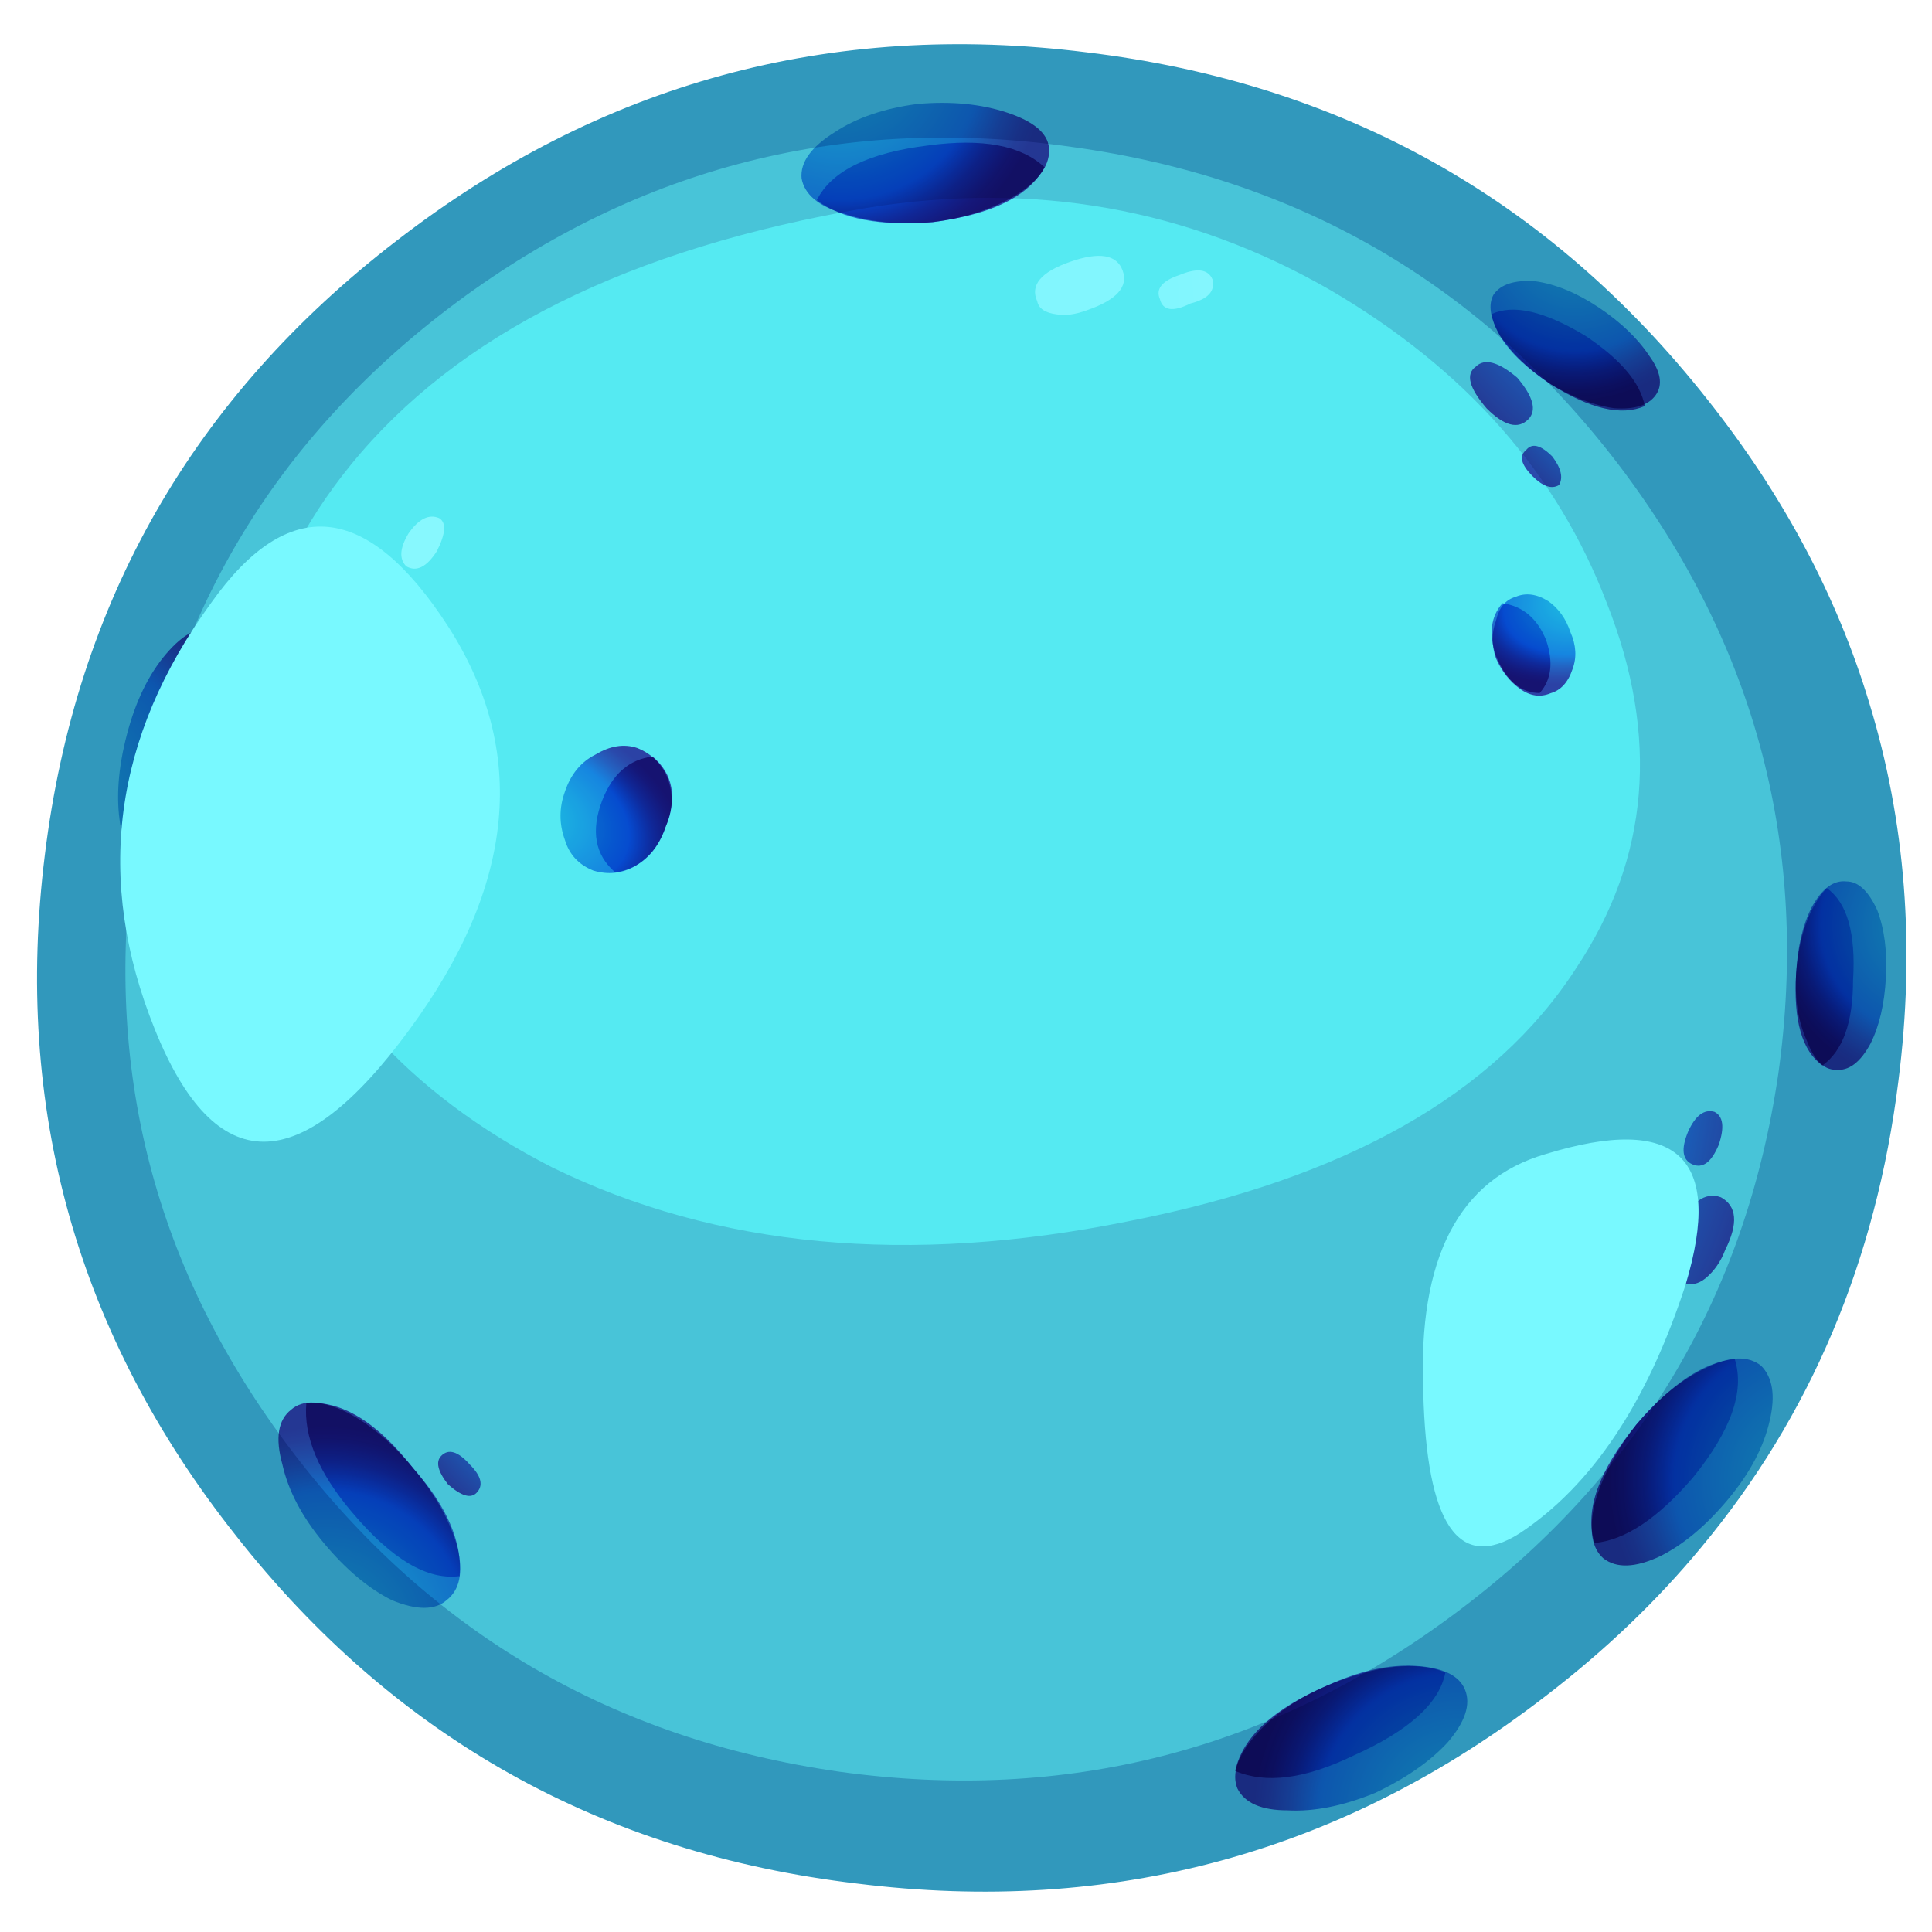 
<svg xmlns="http://www.w3.org/2000/svg" version="1.1" xmlns:xlink="http://www.w3.org/1999/xlink" preserveAspectRatio="none" x="0px" y="0px" width="406px" height="406px" viewBox="0 0 406 406">
<defs>
<radialGradient id="Gradient_1" gradientUnits="userSpaceOnUse" cx="0" cy="0" r="5.251" fx="0" fy="0" gradientTransform="matrix( 0.371, 0.928, 0.928, -0.371, 0.9,-1.05) " spreadMethod="pad">
<stop  offset="0%" stop-color="#5AE2EE"/>

<stop  offset="61.569%" stop-color="#4291EC"/>

<stop  offset="63.137%" stop-color="#498CE9"/>

<stop  offset="74.51%" stop-color="#6E68C9"/>

<stop  offset="83.922%" stop-color="#7D51B5"/>

<stop  offset="89.804%" stop-color="#8148AE"/>
</radialGradient>

<radialGradient id="Gradient_2" gradientUnits="userSpaceOnUse" cx="0" cy="0" r="5.251" fx="0" fy="0" gradientTransform="matrix( 0.371, 0.928, 0.928, -0.371, 0.55,-1.95) " spreadMethod="pad">
<stop  offset="0%" stop-color="#5AE2EE"/>

<stop  offset="61.569%" stop-color="#4291EC"/>

<stop  offset="63.137%" stop-color="#498CE9"/>

<stop  offset="74.51%" stop-color="#6E68C9"/>

<stop  offset="83.922%" stop-color="#7D51B5"/>

<stop  offset="89.804%" stop-color="#8148AE"/>
</radialGradient>

<radialGradient id="Gradient_3" gradientUnits="userSpaceOnUse" cx="0" cy="0" r="5.248" fx="0" fy="0" gradientTransform="matrix( -0.912, -0.41, -0.41, 0.912, 5.1,2.75) " spreadMethod="pad">
<stop  offset="0%" stop-color="#5AE2EE"/>

<stop  offset="61.569%" stop-color="#4291EC"/>

<stop  offset="63.137%" stop-color="#498CE9"/>

<stop  offset="74.51%" stop-color="#6E68C9"/>

<stop  offset="83.922%" stop-color="#7D51B5"/>

<stop  offset="89.804%" stop-color="#8148AE"/>
</radialGradient>

<radialGradient id="Gradient_4" gradientUnits="userSpaceOnUse" cx="0" cy="0" r="5.251" fx="0" fy="0" gradientTransform="matrix( 0.581, -0.814, -0.814, -0.581, 1.1,5.25) " spreadMethod="pad">
<stop  offset="0%" stop-color="#5AE2EE"/>

<stop  offset="61.569%" stop-color="#4291EC"/>

<stop  offset="63.137%" stop-color="#498CE9"/>

<stop  offset="74.51%" stop-color="#6E68C9"/>

<stop  offset="83.922%" stop-color="#7D51B5"/>

<stop  offset="89.804%" stop-color="#8148AE"/>
</radialGradient>

<radialGradient id="Gradient_5" gradientUnits="userSpaceOnUse" cx="0" cy="0" r="5.251" fx="0" fy="0" gradientTransform="matrix( 0.581, -0.814, -0.814, -0.581, 0.45,5.25) " spreadMethod="pad">
<stop  offset="0%" stop-color="#5AE2EE"/>

<stop  offset="61.569%" stop-color="#4291EC"/>

<stop  offset="63.137%" stop-color="#498CE9"/>

<stop  offset="74.51%" stop-color="#6E68C9"/>

<stop  offset="83.922%" stop-color="#7D51B5"/>

<stop  offset="89.804%" stop-color="#8148AE"/>
</radialGradient>

<radialGradient id="Gradient_6" gradientUnits="userSpaceOnUse" cx="0" cy="0" r="5.257" fx="0" fy="0" gradientTransform="matrix( -0.623, -0.782, -0.782, 0.623, 5.15,3.4) " spreadMethod="pad">
<stop  offset="0%" stop-color="#5AE2EE"/>

<stop  offset="61.569%" stop-color="#4291EC"/>

<stop  offset="63.137%" stop-color="#498CE9"/>

<stop  offset="74.51%" stop-color="#6E68C9"/>

<stop  offset="83.922%" stop-color="#7D51B5"/>

<stop  offset="89.804%" stop-color="#8148AE"/>
</radialGradient>

<radialGradient id="Gradient_7" gradientUnits="userSpaceOnUse" cx="0" cy="0" r="4.033" fx="0" fy="0" gradientTransform="matrix( -0.298, 0.955, 0.955, 0.298, 1.9,-0.9) " spreadMethod="pad">
<stop  offset="0%" stop-color="#5AE2EE"/>

<stop  offset="61.569%" stop-color="#4291EC"/>

<stop  offset="63.137%" stop-color="#498CE9"/>

<stop  offset="74.51%" stop-color="#6E68C9"/>

<stop  offset="83.922%" stop-color="#7D51B5"/>

<stop  offset="89.804%" stop-color="#8148AE"/>
</radialGradient>

<radialGradient id="Gradient_8" gradientUnits="userSpaceOnUse" cx="0" cy="0" r="4.033" fx="0" fy="0" gradientTransform="matrix( -0.298, 0.955, 0.955, 0.298, 1.9,-1.6) " spreadMethod="pad">
<stop  offset="0%" stop-color="#5AE2EE"/>

<stop  offset="61.569%" stop-color="#4291EC"/>

<stop  offset="63.137%" stop-color="#498CE9"/>

<stop  offset="74.51%" stop-color="#6E68C9"/>

<stop  offset="83.922%" stop-color="#7D51B5"/>

<stop  offset="89.804%" stop-color="#8148AE"/>
</radialGradient>

<radialGradient id="Gradient_9" gradientUnits="userSpaceOnUse" cx="0" cy="0" r="4.026" fx="0" fy="0" gradientTransform="matrix( -0.978, 0.208, 0.208, 0.978, 3.05,1) " spreadMethod="pad">
<stop  offset="0%" stop-color="#5AE2EE"/>

<stop  offset="61.569%" stop-color="#4291EC"/>

<stop  offset="63.137%" stop-color="#498CE9"/>

<stop  offset="74.51%" stop-color="#6E68C9"/>

<stop  offset="83.922%" stop-color="#7D51B5"/>

<stop  offset="89.804%" stop-color="#8148AE"/>
</radialGradient>

<radialGradient id="Gradient_10" gradientUnits="userSpaceOnUse" cx="0" cy="0" r="4.026" fx="0" fy="0" gradientTransform="matrix( -0.978, 0.208, 0.208, 0.978, 3.05,0.85) " spreadMethod="pad">
<stop  offset="0%" stop-color="#5AE2EE"/>

<stop  offset="61.569%" stop-color="#4291EC"/>

<stop  offset="63.137%" stop-color="#498CE9"/>

<stop  offset="74.51%" stop-color="#6E68C9"/>

<stop  offset="83.922%" stop-color="#7D51B5"/>

<stop  offset="89.804%" stop-color="#8148AE"/>
</radialGradient>

<radialGradient id="Gradient_11" gradientUnits="userSpaceOnUse" cx="0" cy="0" r="4.655" fx="0" fy="0" gradientTransform="matrix( 0.98, 0.199, -0.051, -0.626, -1.25,1.4) " spreadMethod="pad">
<stop  offset="0%" stop-color="#5AE2EE"/>

<stop  offset="61.569%" stop-color="#4291EC"/>

<stop  offset="63.137%" stop-color="#498CE9"/>

<stop  offset="74.51%" stop-color="#6E68C9"/>

<stop  offset="83.922%" stop-color="#7D51B5"/>

<stop  offset="89.804%" stop-color="#8148AE"/>
</radialGradient>

<radialGradient id="Gradient_12" gradientUnits="userSpaceOnUse" cx="0" cy="0" r="4.655" fx="0" fy="0" gradientTransform="matrix( 0.98, 0.199, -0.051, -0.626, -2.1,1.15) " spreadMethod="pad">
<stop  offset="0%" stop-color="#5AE2EE"/>

<stop  offset="61.569%" stop-color="#4291EC"/>

<stop  offset="63.137%" stop-color="#498CE9"/>

<stop  offset="74.51%" stop-color="#6E68C9"/>

<stop  offset="83.922%" stop-color="#7D51B5"/>

<stop  offset="89.804%" stop-color="#8148AE"/>
</radialGradient>

<radialGradient id="Gradient_13" gradientUnits="userSpaceOnUse" cx="0" cy="0" r="3.498" fx="0" fy="0" gradientTransform="matrix( -0.872, 0.49, 0.454, 0.475, 2.4,-0.1) " spreadMethod="pad">
<stop  offset="0%" stop-color="#5AE2EE"/>

<stop  offset="61.569%" stop-color="#4291EC"/>

<stop  offset="63.137%" stop-color="#498CE9"/>

<stop  offset="74.51%" stop-color="#6E68C9"/>

<stop  offset="83.922%" stop-color="#7D51B5"/>

<stop  offset="89.804%" stop-color="#8148AE"/>
</radialGradient>

<radialGradient id="Gradient_14" gradientUnits="userSpaceOnUse" cx="0" cy="0" r="3.498" fx="0" fy="0" gradientTransform="matrix( -0.872, 0.49, 0.454, 0.475, 2.4,-0.35) " spreadMethod="pad">
<stop  offset="0%" stop-color="#5AE2EE"/>

<stop  offset="61.569%" stop-color="#4291EC"/>

<stop  offset="63.137%" stop-color="#498CE9"/>

<stop  offset="74.51%" stop-color="#6E68C9"/>

<stop  offset="83.922%" stop-color="#7D51B5"/>

<stop  offset="89.804%" stop-color="#8148AE"/>
</radialGradient>

<radialGradient id="Gradient_15" gradientUnits="userSpaceOnUse" cx="0" cy="0" r="5.25" fx="0" fy="0" gradientTransform="matrix( 1, -0.002, -0.002, -1, -1.4,3.65) " spreadMethod="pad">
<stop  offset="0%" stop-color="#5AE2EE"/>

<stop  offset="61.569%" stop-color="#4291EC"/>

<stop  offset="63.137%" stop-color="#498CE9"/>

<stop  offset="74.51%" stop-color="#6E68C9"/>

<stop  offset="83.922%" stop-color="#7D51B5"/>

<stop  offset="89.804%" stop-color="#8148AE"/>
</radialGradient>

<radialGradient id="Gradient_16" gradientUnits="userSpaceOnUse" cx="0" cy="0" r="5.25" fx="0" fy="0" gradientTransform="matrix( 1, -0.002, -0.002, -1, -2.35,3.4) " spreadMethod="pad">
<stop  offset="0%" stop-color="#5AE2EE"/>

<stop  offset="61.569%" stop-color="#4291EC"/>

<stop  offset="63.137%" stop-color="#498CE9"/>

<stop  offset="74.51%" stop-color="#6E68C9"/>

<stop  offset="83.922%" stop-color="#7D51B5"/>

<stop  offset="89.804%" stop-color="#8148AE"/>
</radialGradient>

<radialGradient id="Gradient_17" gradientUnits="userSpaceOnUse" cx="0" cy="0" r="10.368" fx="0" fy="0" gradientTransform="matrix( 0.999, 0.034, 0.168, -1.147, -6.85,-1.8) " spreadMethod="pad">
<stop  offset="0%" stop-color="#5AE2EE"/>

<stop  offset="61.569%" stop-color="#4291EC"/>

<stop  offset="63.137%" stop-color="#498CE9"/>

<stop  offset="74.51%" stop-color="#6E68C9"/>

<stop  offset="83.922%" stop-color="#7D51B5"/>

<stop  offset="89.804%" stop-color="#8148AE"/>
</radialGradient>

<radialGradient id="Gradient_18" gradientUnits="userSpaceOnUse" cx="0" cy="0" r="10.368" fx="0" fy="0" gradientTransform="matrix( 0.999, 0.034, 0.168, -1.147, -7.15,0.15) " spreadMethod="pad">
<stop  offset="0%" stop-color="#5AE2EE"/>

<stop  offset="61.569%" stop-color="#4291EC"/>

<stop  offset="63.137%" stop-color="#498CE9"/>

<stop  offset="74.51%" stop-color="#6E68C9"/>

<stop  offset="83.922%" stop-color="#7D51B5"/>

<stop  offset="89.804%" stop-color="#8148AE"/>
</radialGradient>

<radialGradient id="Gradient_19" gradientUnits="userSpaceOnUse" cx="0" cy="0" r="5.688" fx="0" fy="0" gradientTransform="matrix( -0.42, 0.908, 0.991, 0.598, 3.5,-2.75) " spreadMethod="pad">
<stop  offset="0%" stop-color="#5AE2EE"/>

<stop  offset="61.569%" stop-color="#4291EC"/>

<stop  offset="63.137%" stop-color="#498CE9"/>

<stop  offset="74.51%" stop-color="#6E68C9"/>

<stop  offset="83.922%" stop-color="#7D51B5"/>

<stop  offset="89.804%" stop-color="#8148AE"/>
</radialGradient>

<radialGradient id="Gradient_20" gradientUnits="userSpaceOnUse" cx="0" cy="0" r="8.277" fx="0" fy="0" gradientTransform="matrix( -0.42, 0.908, 0.992, 0.6, 5.1,-4) " spreadMethod="pad">
<stop  offset="0%" stop-color="#5AE2EE"/>

<stop  offset="61.569%" stop-color="#4291EC"/>

<stop  offset="63.137%" stop-color="#498CE9"/>

<stop  offset="74.51%" stop-color="#6E68C9"/>

<stop  offset="83.922%" stop-color="#7D51B5"/>

<stop  offset="89.804%" stop-color="#8148AE"/>
</radialGradient>

<radialGradient id="Gradient_21" gradientUnits="userSpaceOnUse" cx="0" cy="0" r="5.414" fx="0" fy="0" gradientTransform="matrix( -0.42, 0.907, 0.993, 0.6, 3.35,-2.65) " spreadMethod="pad">
<stop  offset="0%" stop-color="#5AE2EE"/>

<stop  offset="61.569%" stop-color="#4291EC"/>

<stop  offset="63.137%" stop-color="#498CE9"/>

<stop  offset="74.51%" stop-color="#6E68C9"/>

<stop  offset="83.922%" stop-color="#7D51B5"/>

<stop  offset="89.804%" stop-color="#8148AE"/>
</radialGradient>

<radialGradient id="Gradient_22" gradientUnits="userSpaceOnUse" cx="0" cy="0" r="73.834" fx="0" fy="0" gradientTransform="matrix( 0.985, -0.173, -0.173, -0.985, -25.35,4.1) " spreadMethod="pad">
<stop  offset="0%" stop-color="#5AE2EE"/>

<stop  offset="61.569%" stop-color="#4291EC"/>

<stop  offset="63.137%" stop-color="#498CE9"/>

<stop  offset="74.51%" stop-color="#6E68C9"/>

<stop  offset="83.922%" stop-color="#7D51B5"/>

<stop  offset="89.804%" stop-color="#8148AE"/>
</radialGradient>

<filter id="Filter_1" x="-20%" y="-20%" width="140%" height="140%" color-interpolation-filters="sRGB">
<feColorMatrix in="SourceGraphic" type="matrix" values="0.83 0 0 0 0.102 0 0.83 0 0 0 0 0 0.83 0 0.169 0 0 0 1 0" result="result1"/>
</filter>

<filter id="Filter_2" x="NaN%" y="NaN%" width="NaN%" height="NaN%" color-interpolation-filters="sRGB">
<feColorMatrix in="SourceGraphic" type="matrix" values="0 0 0 0 255 0 0 0 0 255 0 0 0 0 255 0 0 0 255 0" result="result1"/>

<feComposite in2="result1" in="BackgroundImage" operator="in" result="result2"/>

<feBlend mode="screen" in2="result2" in="SourceGraphic" result="result3"/>
</filter>

<filter id="Filter_3" x="-20%" y="-20%" width="140%" height="140%" color-interpolation-filters="sRGB">
<feColorMatrix in="SourceGraphic" type="matrix" values="0 0 0 0 255 0 0 0 0 255 0 0 0 0 255 0 0 0 255 0" result="result1"/>

<feComposite in2="result1" in="BackgroundImage" operator="in" result="result2"/>

<feBlend mode="multiply" in2="result2" in="SourceGraphic" result="result3"/>
</filter>

<filter id="Filter_4" x="-20%" y="-20%" width="140%" height="140%" color-interpolation-filters="sRGB">
<feColorMatrix in="SourceGraphic" type="matrix" values="0.29 0 0 0 0.71 0 0.29 0 0 0.71 0 0 0.29 0 0.71 0 0 0 0.5 0" result="result1"/>
</filter>

<filter id="Filter_5" x="-20%" y="-20%" width="140%" height="140%" color-interpolation-filters="sRGB">
<feColorMatrix in="SourceGraphic" type="matrix" values="0 0 0 0 255 0 0 0 0 255 0 0 0 0 255 0 0 0 255 0" result="result1"/>

<feComposite in2="result1" in="BackgroundImage" operator="in" result="result2"/>

<feBlend mode="multiply" in2="result2" in="SourceGraphic" result="result3"/>
</filter>

<filter id="Filter_6" x="-20%" y="-20%" width="140%" height="140%" color-interpolation-filters="sRGB">
<feColorMatrix in="SourceGraphic" type="matrix" values="0 0 0 0 255 0 0 0 0 255 0 0 0 0 255 0 0 0 255 0" result="result1"/>

<feComposite in2="result1" in="BackgroundImage" operator="in" result="result2"/>

<feBlend mode="multiply" in2="result2" in="SourceGraphic" result="result3"/>
</filter>

<filter id="Filter_7" x="-20%" y="-20%" width="140%" height="140%" color-interpolation-filters="sRGB">
<feColorMatrix in="SourceGraphic" type="matrix" values="0 0 0 0 255 0 0 0 0 255 0 0 0 0 255 0 0 0 255 0" result="result1"/>

<feComposite in2="result1" in="BackgroundImage" operator="in" result="result2"/>

<feBlend mode="multiply" in2="result2" in="SourceGraphic" result="result3"/>
</filter>

<filter id="Filter_8" x="-20%" y="-20%" width="140%" height="140%" color-interpolation-filters="sRGB">
<feColorMatrix in="SourceGraphic" type="matrix" values="0 0 0 0 255 0 0 0 0 255 0 0 0 0 255 0 0 0 255 0" result="result1"/>

<feComposite in2="result1" in="BackgroundImage" operator="in" result="result2"/>

<feBlend mode="multiply" in2="result2" in="SourceGraphic" result="result3"/>
</filter>

<filter id="Filter_9" x="-20%" y="-20%" width="140%" height="140%" color-interpolation-filters="sRGB">
<feColorMatrix in="SourceGraphic" type="matrix" values="0 0 0 0 255 0 0 0 0 255 0 0 0 0 255 0 0 0 255 0" result="result1"/>

<feComposite in2="result1" in="BackgroundImage" operator="in" result="result2"/>

<feBlend mode="multiply" in2="result2" in="SourceGraphic" result="result3"/>
</filter>

<filter id="Filter_10" x="-20%" y="-20%" width="140%" height="140%" color-interpolation-filters="sRGB">
<feColorMatrix in="SourceGraphic" type="matrix" values="0 0 0 0 255 0 0 0 0 255 0 0 0 0 255 0 0 0 255 0" result="result1"/>

<feComposite in2="result1" in="BackgroundImage" operator="in" result="result2"/>

<feBlend mode="multiply" in2="result2" in="SourceGraphic" result="result3"/>
</filter>

<filter id="Filter_11" x="-20%" y="-20%" width="140%" height="140%" color-interpolation-filters="sRGB">
<feColorMatrix in="SourceGraphic" type="matrix" values="0 0 0 0 255 0 0 0 0 255 0 0 0 0 255 0 0 0 255 0" result="result1"/>

<feComposite in2="result1" in="BackgroundImage" operator="in" result="result2"/>

<feBlend mode="multiply" in2="result2" in="SourceGraphic" result="result3"/>
</filter>

<filter id="Filter_12" x="-20%" y="-20%" width="140%" height="140%" color-interpolation-filters="sRGB">
<feColorMatrix in="SourceGraphic" type="matrix" values="0 0 0 0 255 0 0 0 0 255 0 0 0 0 255 0 0 0 255 0" result="result1"/>

<feComposite in2="result1" in="BackgroundImage" operator="in" result="result2"/>

<feBlend mode="multiply" in2="result2" in="SourceGraphic" result="result3"/>
</filter>

<filter id="Filter_13" x="-20%" y="-20%" width="140%" height="140%" color-interpolation-filters="sRGB">
<feColorMatrix in="SourceGraphic" type="matrix" values="0 0 0 0 255 0 0 0 0 255 0 0 0 0 255 0 0 0 255 0" result="result1"/>

<feComposite in2="result1" in="BackgroundImage" operator="in" result="result2"/>

<feBlend mode="multiply" in2="result2" in="SourceGraphic" result="result3"/>
</filter>

<filter id="Filter_14" x="-20%" y="-20%" width="140%" height="140%" color-interpolation-filters="sRGB">
<feColorMatrix in="SourceGraphic" type="matrix" values="0 0 0 0 255 0 0 0 0 255 0 0 0 0 255 0 0 0 255 0" result="result1"/>

<feComposite in2="result1" in="BackgroundImage" operator="in" result="result2"/>

<feBlend mode="multiply" in2="result2" in="SourceGraphic" result="result3"/>
</filter>

<filter id="Filter_15" x="-20%" y="-20%" width="140%" height="140%" color-interpolation-filters="sRGB">
<feColorMatrix in="SourceGraphic" type="matrix" values="0 0 0 0 255 0 0 0 0 255 0 0 0 0 255 0 0 0 255 0" result="result1"/>

<feComposite in2="result1" in="BackgroundImage" operator="in" result="result2"/>

<feBlend mode="multiply" in2="result2" in="SourceGraphic" result="result3"/>
</filter>

<filter id="Filter_16" x="-20%" y="-20%" width="140%" height="140%" color-interpolation-filters="sRGB">
<feColorMatrix in="SourceGraphic" type="matrix" values="0 0 0 0 255 0 0 0 0 255 0 0 0 0 255 0 0 0 255 0" result="result1"/>

<feComposite in2="result1" in="BackgroundImage" operator="in" result="result2"/>

<feBlend mode="multiply" in2="result2" in="SourceGraphic" result="result3"/>
</filter>

<filter id="Filter_17" x="-20%" y="-20%" width="140%" height="140%" color-interpolation-filters="sRGB">
<feColorMatrix in="SourceGraphic" type="matrix" values="0 0 0 0 255 0 0 0 0 255 0 0 0 0 255 0 0 0 255 0" result="result1"/>

<feComposite in2="result1" in="BackgroundImage" operator="in" result="result2"/>

<feBlend mode="multiply" in2="result2" in="SourceGraphic" result="result3"/>
</filter>

<filter id="Filter_18" x="-20%" y="-20%" width="140%" height="140%" color-interpolation-filters="sRGB">
<feColorMatrix in="SourceGraphic" type="matrix" values="0 0 0 0 255 0 0 0 0 255 0 0 0 0 255 0 0 0 255 0" result="result1"/>

<feComposite in2="result1" in="BackgroundImage" operator="in" result="result2"/>

<feBlend mode="multiply" in2="result2" in="SourceGraphic" result="result3"/>
</filter>

<filter id="Filter_19" x="-20%" y="-20%" width="140%" height="140%" color-interpolation-filters="sRGB">
<feColorMatrix in="SourceGraphic" type="matrix" values="0 0 0 0 255 0 0 0 0 255 0 0 0 0 255 0 0 0 255 0" result="result1"/>

<feComposite in2="result1" in="BackgroundImage" operator="in" result="result2"/>

<feBlend mode="multiply" in2="result2" in="SourceGraphic" result="result3"/>
</filter>

<filter id="Filter_20" x="-20%" y="-20%" width="140%" height="140%" color-interpolation-filters="sRGB">
<feColorMatrix in="SourceGraphic" type="matrix" values="0 0 0 0 255 0 0 0 0 255 0 0 0 0 255 0 0 0 255 0" result="result1"/>

<feComposite in2="result1" in="BackgroundImage" operator="in" result="result2"/>

<feBlend mode="multiply" in2="result2" in="SourceGraphic" result="result3"/>
</filter>

<filter id="Filter_21" x="-20%" y="-20%" width="140%" height="140%" color-interpolation-filters="sRGB">
<feColorMatrix in="SourceGraphic" type="matrix" values="0 0 0 0 255 0 0 0 0 255 0 0 0 0 255 0 0 0 255 0" result="result1"/>

<feComposite in2="result1" in="BackgroundImage" operator="in" result="result2"/>

<feBlend mode="multiply" in2="result2" in="SourceGraphic" result="result3"/>
</filter>

<filter id="Filter_22" x="-20%" y="-20%" width="140%" height="140%" color-interpolation-filters="sRGB">
<feColorMatrix in="SourceGraphic" type="matrix" values="0 0 0 0 255 0 0 0 0 255 0 0 0 0 255 0 0 0 255 0" result="result1"/>

<feComposite in2="result1" in="BackgroundImage" operator="in" result="result2"/>

<feBlend mode="multiply" in2="result2" in="SourceGraphic" result="result3"/>
</filter>

<filter id="Filter_23" x="-20%" y="-20%" width="140%" height="140%" color-interpolation-filters="sRGB">
<feColorMatrix in="SourceGraphic" type="matrix" values="0 0 0 0 255 0 0 0 0 255 0 0 0 0 255 0 0 0 255 0" result="result1"/>

<feComposite in2="result1" in="BackgroundImage" operator="in" result="result2"/>

<feBlend mode="multiply" in2="result2" in="SourceGraphic" result="result3"/>
</filter>

<filter id="Filter_24" x="-20%" y="-20%" width="140%" height="140%" color-interpolation-filters="sRGB">
<feColorMatrix in="SourceGraphic" type="matrix" values="0 0 0 0 255 0 0 0 0 255 0 0 0 0 255 0 0 0 255 0" result="result1"/>

<feComposite in2="result1" in="BackgroundImage" operator="in" result="result2"/>

<feBlend mode="multiply" in2="result2" in="SourceGraphic" result="result3"/>
</filter>

<filter id="Filter_25" x="-20%" y="-20%" width="140%" height="140%" color-interpolation-filters="sRGB">
<feColorMatrix in="SourceGraphic" type="matrix" values="0 0 0 0 255 0 0 0 0 255 0 0 0 0 255 0 0 0 255 0" result="result1"/>

<feComposite in2="result1" in="BackgroundImage" operator="in" result="result2"/>

<feBlend mode="multiply" in2="result2" in="SourceGraphic" result="result3"/>
</filter>

<filter id="Filter_26" x="-20%" y="-20%" width="140%" height="140%" color-interpolation-filters="sRGB">
<feColorMatrix in="SourceGraphic" type="matrix" values="0 0 0 0 255 0 0 0 0 255 0 0 0 0 255 0 0 0 255 0" result="result1"/>

<feComposite in2="result1" in="BackgroundImage" operator="in" result="result2"/>

<feBlend mode="multiply" in2="result2" in="SourceGraphic" result="result3"/>
</filter>

<filter id="Filter_27" x="-20%" y="-20%" width="140%" height="140%" color-interpolation-filters="sRGB">
<feColorMatrix in="SourceGraphic" type="matrix" values="0 0 0 0 255 0 0 0 0 255 0 0 0 0 255 0 0 0 255 0" result="result1"/>

<feComposite in2="result1" in="BackgroundImage" operator="in" result="result2"/>

<feBlend mode="screen" in2="result2" in="SourceGraphic" result="result3"/>
</filter>

<filter id="Filter_28" x="-20%" y="-20%" width="140%" height="140%" color-interpolation-filters="sRGB">
<feColorMatrix in="SourceGraphic" type="matrix" values="1 0 0 0 0 0 1 0 0 0 0 0 1 0 0 0 0 0 0.5 0" result="result1"/>
</filter>

<g id="Carpeta_de_elementos_duplicados_S_mbolo_26_0_Layer0_0_FILL">
<path fill="#3198BC" stroke="none" d="
M 150.8 87.8
Q 152.85 72.1 148.65 58.05 144.95 45.5 136.25 34.3 117.9 10.55 88.15 6.8 58.35 2.9 34.55 21.35 10.8 39.65 7.05 69.4 3.25 99.2 21.65 122.9 40 146.7 69.7 150.4 99.5 154.3 123.25 135.9 130.15 130.6 135.35 124.3 148.1 108.95 150.8 87.8 Z"/>
</g>

<g id="Carpeta_de_elementos_duplicados_circulo_celeste_0_Layer0_0_MEMBER_1_FILL">
<path fill="#48C4D8" stroke="none" d="
M 547.6 -57.35
Q 524 -39.75 519.8 -10.6 515.45 18.55 533.05 42.15 550.65 65.75 579.8 70.1 608.9 74.3 632.5 56.7 656.15 39.1 660.5 10 664.65 -19.15 647.1 -42.75 629.5 -66.35 600.35 -70.55 571.25 -74.9 547.6 -57.35 Z"/>
</g>

<g id="Carpeta_de_elementos_duplicados_circulo_celeste_0_Layer0_1_FILL">
<path fill="#55EAF2" stroke="none" d="
M 341.95 -47.7
Q 328.3 -31.15 334.15 -11.3 340 8.2 360.8 18.9 384.15 30.4 415.5 24.25 446.55 18.35 458.25 0.45 468.75 -15.1 461.3 -34.1 454.35 -52.5 435.2 -63.8 414.95 -75.55 391.1 -71.8 357.2 -66.2 341.95 -47.7 Z"/>
</g>

<g id="FlashAICB_2_Modo_de_aislamiento__Path__1_27_0_Layer0_0_FILL">
<path fill="url(#Gradient_1)" stroke="none" d="
M 5.65 1
Q 5.6 0.5 4.7 0.2 3.8 -0.1 2.65 0 1.5 0.15 0.75 0.65 -0.05 1.15 0 1.7 0.1 2.25 0.95 2.5 1.85 2.8 3 2.7 4.15 2.55 4.95 2.05 5.7 1.55 5.65 1 Z"/>
</g>

<g id="FlashAICB_2_Modo_de_aislamiento__Path__46_0_Layer0_0_FILL">
<path fill="url(#Gradient_2)" stroke="none" d="
M 2.55 0.05
Q 0.5 0.3 0 1.3 0.85 1.95 2.65 1.8 4.65 1.55 5.2 0.55 4.4 -0.2 2.55 0.05 Z"/>
</g>

<g id="FlashAICB_2_Modo_de_aislamiento__Path__1_28_0_Layer0_0_FILL">
<path fill="url(#Gradient_3)" stroke="none" d="
M 0.25 4.55
Q 0.7 4.9 1.55 4.5 2.35 4.1 3.1 3.2 3.85 2.3 4.05 1.4 4.25 0.55 3.85 0.15 3.4 -0.2 2.6 0.2 1.75 0.6 1 1.5 0.3 2.4 0.05 3.3 -0.15 4.2 0.25 4.55 Z"/>
</g>

<g id="FlashAICB_2_Modo_de_aislamiento__Path__47_0_Layer0_0_FILL">
<path fill="url(#Gradient_3)" stroke="none" d="
M 2.3 2.7
Q 3.6 1.1 3.25 0 2.2 0.1 1 1.5 -0.3 3.1 0.05 4.2 1.1 4.1 2.3 2.7 Z"/>
</g>

<g id="FlashAICB_2_Modo_de_aislamiento__Path__1_29_0_Layer0_0_FILL">
<path fill="url(#Gradient_4)" stroke="none" d="
M 0.3 0.15
Q -0.15 0.5 0.1 1.4 0.3 2.3 1.05 3.2 1.8 4.1 2.6 4.5 3.45 4.85 3.85 4.5 4.3 4.15 4.1 3.3 3.85 2.4 3.1 1.5 2.35 0.6 1.55 0.2 0.7 -0.2 0.3 0.15 Z"/>
</g>

<g id="FlashAICB_2_Modo_de_aislamiento__Path__48_0_Layer0_0_FILL">
<path fill="url(#Gradient_5)" stroke="none" d="
M 1.05 2.5
Q 2.4 4.1 3.5 3.95 3.6 2.8 2.45 1.5 1.2 -0.1 0 0 -0.1 1.15 1.05 2.5 Z"/>
</g>

<g id="FlashAICB_2_Modo_de_aislamiento__Path__1_30_0_Layer0_0_FILL">
<path fill="url(#Gradient_6)" stroke="none" d="
M 0.05 2.8
Q 0.3 3.3 1.2 3.3 2.1 3.35 3.2 2.9 4.25 2.4 4.85 1.75 5.45 1.05 5.25 0.55 5.05 0.05 4.1 0 3.2 -0.05 2.1 0.45 1.05 0.9 0.45 1.6 -0.15 2.3 0.05 2.8 Z"/>
</g>

<g id="FlashAICB_2_Modo_de_aislamiento__Path__49_0_Layer0_0_FILL">
<path fill="url(#Gradient_6)" stroke="none" d="
M 2.7 2.05
Q 4.6 1.2 4.8 0.15 3.8 -0.25 2.1 0.45 0.25 1.25 0 2.4 1.05 2.85 2.7 2.05 Z"/>
</g>

<g id="FlashAICB_2_Modo_de_aislamiento__Path__1_31_0_Layer0_0_FILL">
<path fill="url(#Gradient_7)" stroke="none" d="
M 3.75 2.6
Q 4 2.25 3.6 1.7 3.2 1.1 2.45 0.6 1.7 0.1 1 0 0.3 -0.05 0.05 0.3 -0.15 0.65 0.2 1.25 0.6 1.85 1.35 2.35 2.1 2.8 2.8 2.9 3.5 2.95 3.75 2.6 Z"/>
</g>

<g id="FlashAICB_2_Modo_de_aislamiento__Path__50_0_Layer0_0_FILL">
<path fill="url(#Gradient_8)" stroke="none" d="
M 3.5 2.15
Q 3.35 1.35 2.15 0.55 0.75 -0.3 0 0.05 0.15 0.85 1.35 1.65 2.7 2.5 3.5 2.15 Z"/>
</g>

<g id="FlashAICB_2_Modo_de_aislamiento__Path__1_32_0_Layer0_0_FILL">
<path fill="url(#Gradient_9)" stroke="none" d="
M 0.9 4.3
Q 1.35 4.35 1.7 3.7 2 3.1 2.05 2.2 2.1 1.3 1.85 0.65 1.55 0 1.15 0 0.7 -0.05 0.35 0.6 0.05 1.2 0 2.1 -0.05 3 0.25 3.65 0.5 4.3 0.9 4.3 Z"/>
</g>

<g id="FlashAICB_2_Modo_de_aislamiento__Path__51_0_Layer0_0_FILL">
<path fill="url(#Gradient_10)" stroke="none" d="
M 1.3 2.1
Q 1.4 0.5 0.7 0 0.1 0.65 0 1.95 -0.1 3.55 0.6 4.05 1.3 3.55 1.3 2.1 Z"/>
</g>

<g id="FlashAICB_2_Modo_de_aislamiento__Path__1_34_0_Layer0_0_FILL">
<path fill="url(#Gradient_11)" stroke="none" d="
M 1.75 0.05
Q 1.3 -0.1 0.8 0.2 0.3 0.45 0.1 1.05 -0.1 1.6 0.1 2.15 0.25 2.65 0.75 2.85 1.25 3 1.7 2.75 2.2 2.45 2.4 1.85 2.65 1.3 2.45 0.75 2.25 0.25 1.75 0.05 Z"/>
</g>

<g id="FlashAICB_2_Modo_de_aislamiento__Path__53_0_Layer0_0_FILL">
<path fill="url(#Gradient_12)" stroke="none" d="
M 1.25 0
Q 0.45 0.1 0.1 1 -0.3 2.05 0.4 2.65 1.25 2.5 1.55 1.6 1.95 0.6 1.25 0 Z"/>
</g>

<g id="FlashAICB_2_Modo_de_aislamiento__Path__1_36_0_Layer0_0_FILL">
<path fill="url(#Gradient_13)" stroke="none" d="
M 1.35 2.25
Q 1.7 2.15 1.85 1.7 2 1.3 1.8 0.85 1.65 0.4 1.3 0.15 0.9 -0.1 0.55 0.05 0.2 0.15 0.1 0.6 -0.05 1 0.1 1.45 0.3 1.9 0.65 2.15 1 2.4 1.35 2.25 Z"/>
</g>

<g id="FlashAICB_2_Modo_de_aislamiento__Path__55_0_Layer0_0_FILL">
<path fill="url(#Gradient_14)" stroke="none" d="
M 1.25 0.85
Q 0.95 0.1 0.25 0 -0.15 0.45 0.1 1.2 0.45 2.05 1.1 2.05 1.5 1.6 1.25 0.85 Z"/>
</g>

<g id="FlashAICB_2_Modo_de_aislamiento__Path__1_37_0_Layer0_0_FILL">
<path fill="url(#Gradient_15)" stroke="none" d="
M 1.1 0.55
Q 0.5 1.25 0.2 2.4 -0.1 3.55 0.05 4.45 0.25 5.35 0.8 5.45 1.35 5.6 1.9 4.9 2.5 4.2 2.8 3.1 3.1 1.95 2.95 1.05 2.75 0.15 2.2 0 1.7 -0.15 1.1 0.55 Z"/>
</g>

<g id="FlashAICB_2_Modo_de_aislamiento__Path__56_0_Layer0_0_FILL">
<path fill="url(#Gradient_16)" stroke="none" d="
M 0.2 2.25
Q -0.3 4.35 0.45 5.1 1.4 4.6 1.85 2.85 2.35 0.75 1.6 0 0.7 0.5 0.2 2.25 Z"/>
</g>

<g id="FlashAICB_2_Modo_de_aislamiento__Path__4_1_0_Layer0_0_FILL">
<path fill="url(#Gradient_17)" stroke="none" d="
M 0.15 0.75
Q -0.2 1.7 0.3 1.95 0.55 2.05 0.8 1.85 1.1 1.6 1.25 1.2 1.7 0.3 1.15 0 0.6 -0.2 0.15 0.75 Z"/>
</g>

<g id="FlashAICB_2_Modo_de_aislamiento__Path__3_3_0_Layer0_0_FILL">
<path fill="url(#Gradient_18)" stroke="none" d="
M 0.15 1.2
Q 0.5 1.35 0.75 0.75 0.95 0.15 0.65 0 0.3 -0.1 0.05 0.45 -0.2 1.05 0.15 1.2 Z"/>
</g>

<g id="FlashAICB_2_Modo_de_aislamiento__Path__2_6_0_Layer0_0_FILL">
<path fill="url(#Gradient_19)" stroke="none" d="
M 0.85 0.9
Q 1.1 0.65 0.7 0.25 0.3 -0.2 0.05 0.05 -0.15 0.25 0.2 0.7 0.65 1.1 0.85 0.9 Z"/>
</g>

<g id="FlashAICB_2_Modo_de_aislamiento__Path__1_39_0_Layer0_0_FILL">
<path fill="url(#Gradient_20)" stroke="none" d="
M 1.3 1.3
Q 1.6 1 1.05 0.35 0.4 -0.2 0.1 0.1 -0.25 0.35 0.35 1.05 0.95 1.65 1.3 1.3 Z"/>
</g>

<g id="FlashAICB_2_Modo_de_aislamiento__Path__58_0_Layer0_0_FILL">
<path fill="url(#Gradient_21)" stroke="none" d="
M 0.85 0.85
Q 1 0.6 0.7 0.2 0.3 -0.2 0.1 0.05 -0.15 0.25 0.25 0.65 0.6 1 0.85 0.85 Z"/>
</g>

<g id="FlashAICB_2_Modo_de_aislamiento__Compound_Path__1_0_Layer0_0_FILL">
<path fill="url(#Gradient_22)" stroke="none" d="
M 0.1 10.7
Q 0.4 10.9 0.75 10.35 1.05 9.85 0.8 9.6 0.5 9.4 0.15 9.95 -0.25 10.55 0.1 10.7
M 0.25 8.75
Q 0.7 9.1 1.35 8.2 1.9 7.25 1.4 7 1.2 6.85 0.9 7 0.55 7.2 0.35 7.55 0.1 7.9 0.05 8.25 0.05 8.6 0.25 8.75
M 2.5 6.3
Q 2.2 6.8 2.45 7.05 2.8 7.25 3.15 6.7 3.45 6.1 3.2 5.95 2.85 5.8 2.5 6.3
M 16.85 1
Q 16.9 1.25 17.3 1.3 17.6 1.35 18 1.2 19 0.85 18.8 0.3 18.6 -0.25 17.6 0.1 16.6 0.45 16.85 1
M 20.35 1.05
Q 20.95 0.9 20.85 0.5 20.7 0.15 20.1 0.4 19.5 0.6 19.65 0.95 19.75 1.35 20.35 1.05 Z"/>
</g>

<g id="S_mbolo_32_0_Layer0_0_FILL">
<path fill="#78F9FF" stroke="none" d="
M 259.9 571.65
Q 234.5 532.4 210.15 566.7 179.2 609.15 198.3 656.4 217.3 703.55 251.8 656.4 285.2 611.05 259.9 571.65 Z"/>
</g>

<g id="S_mbolo_32_0_Layer0_1_FILL">
<path fill="#78F9FF" stroke="none" d="
M 50.65 48.65
Q 60.7 42 66 25.65 71.3 8 53.05 13.6 41 17.1 41.75 35.55 42.2 54 50.65 48.65 Z"/>
</g>
</defs>

<g enable-background="new">
<g transform="matrix( 1, 0, 0, 1, 7.05,8.5) ">
<g transform="matrix( 2.453, -0.011, 0.011, 2.426, -790.85,209.1) ">
<g transform="matrix( 1.104, 0, 0, 1.104, 315.65,-90.8) ">
<g transform="matrix( 1, 0, 0, 1, 0,0) ">
<use filter="url(#Filter_1)" xlink:href="#Carpeta_de_elementos_duplicados_S_mbolo_26_0_Layer0_0_FILL"/>
</g>
</g>

<g transform="matrix( 1, 0, 0, 1, -188.65,-4.55) ">
<use filter="url(#Filter_1)" xlink:href="#Carpeta_de_elementos_duplicados_circulo_celeste_0_Layer0_0_MEMBER_1_FILL"/>
</g>

<g transform="matrix( 0.901, 0, 0, 0.915, 41.7,-4.2) ">
<use filter="url(#Filter_1)" xlink:href="#Carpeta_de_elementos_duplicados_circulo_celeste_0_Layer0_1_FILL"/>
</g>
</g>

<g transform="matrix( 1.043, 0, 0, 1.043, 18.2,13.7) ">
<g transform="matrix( 8.829, 0, 0, 8.829, 3.75,1.4) ">
<g filter="url(#Filter_2)" transform="matrix( 0.109, 0, 0, 0.109, -3.15,-2.55) ">
<g transform="matrix( 9.205, 0, 0, 9.205, 29.15,178.3) "/>
</g>

<g filter="url(#Filter_2)" transform="matrix( 0.109, 0, 0, 0.109, -3.15,-2.55) ">
<g transform="matrix( 9.205, 0, 0, 9.205, 34.2,23.65) "/>
</g>

<g filter="url(#Filter_2)" transform="matrix( 0.109, 0, 0, 0.109, -3.15,-2.55) ">
<g transform="matrix( 9.205, 0, 0, 9.205, 213.7,23.65) "/>
</g>

<g filter="url(#Filter_2)" transform="matrix( 0.109, 0, 0, 0.109, -3.15,-2.55) ">
<g transform="matrix( 9.205, 0, 0, 9.205, 285.95,38.35) "/>
</g>
</g>

<g filter="url(#Filter_3)" transform="matrix( 0.959, 0, 0, 0.959, -24.2,-21.25) ">
<g transform="matrix( 9.2, 0, 0, 9.2, 168.4,21.8) ">
<g transform="matrix( 1, 0, 0, 1, 0,0) ">
<use filter="url(#Filter_4)" xlink:href="#FlashAICB_2_Modo_de_aislamiento__Path__1_27_0_Layer0_0_FILL"/>
</g>
</g>
</g>

<g filter="url(#Filter_5)" transform="matrix( 0.959, 0, 0, 0.959, -24.2,-21.25) ">
<g transform="matrix( 9.2, 0, 0, 9.2, 171.6,30.05) ">
<g transform="matrix( 1, 0, 0, 1, 0,0) ">
<use filter="url(#Filter_4)" xlink:href="#FlashAICB_2_Modo_de_aislamiento__Path__46_0_Layer0_0_FILL"/>
</g>
</g>
</g>

<g filter="url(#Filter_6)" transform="matrix( 0.959, 0, 0, 0.959, -24.2,-21.25) ">
<g transform="matrix( 9.2, 0, 0, 9.2, 334.55,285.5) ">
<g transform="matrix( 1, 0, 0, 1, 0,0) ">
<use filter="url(#Filter_4)" xlink:href="#FlashAICB_2_Modo_de_aislamiento__Path__1_28_0_Layer0_0_FILL"/>
</g>
</g>
</g>

<g filter="url(#Filter_7)" transform="matrix( 0.959, 0, 0, 0.959, -24.2,-21.25) ">
<g transform="matrix( 9.2, 0, 0, 9.2, 334.55,285.5) ">
<g transform="matrix( 1, 0, 0, 1, 0,0) ">
<use filter="url(#Filter_4)" xlink:href="#FlashAICB_2_Modo_de_aislamiento__Path__47_0_Layer0_0_FILL"/>
</g>
</g>
</g>

<g filter="url(#Filter_8)" transform="matrix( 0.959, 0, 0, 0.959, -24.2,-21.25) ">
<g transform="matrix( 9.2, 0, 0, 9.2, 58.4,294.75) ">
<g transform="matrix( 1, 0, 0, 1, 0,0) ">
<use filter="url(#Filter_4)" xlink:href="#FlashAICB_2_Modo_de_aislamiento__Path__1_29_0_Layer0_0_FILL"/>
</g>
</g>
</g>

<g filter="url(#Filter_9)" transform="matrix( 0.959, 0, 0, 0.959, -24.2,-21.25) ">
<g transform="matrix( 9.2, 0, 0, 9.2, 64.35,294.75) ">
<g transform="matrix( 1, 0, 0, 1, 0,0) ">
<use filter="url(#Filter_4)" xlink:href="#FlashAICB_2_Modo_de_aislamiento__Path__48_0_Layer0_0_FILL"/>
</g>
</g>
</g>

<g filter="url(#Filter_10)" transform="matrix( 0.959, 0, 0, 0.959, -24.2,-21.25) ">
<g transform="matrix( 9.2, 0, 0, 9.2, 259.5,349.95) ">
<g transform="matrix( 1, 0, 0, 1, 0,0) ">
<use filter="url(#Filter_4)" xlink:href="#FlashAICB_2_Modo_de_aislamiento__Path__1_30_0_Layer0_0_FILL"/>
</g>
</g>
</g>

<g filter="url(#Filter_11)" transform="matrix( 0.959, 0, 0, 0.959, -24.2,-21.25) ">
<g transform="matrix( 9.2, 0, 0, 9.2, 259.5,349.95) ">
<g transform="matrix( 1, 0, 0, 1, 0,0) ">
<use filter="url(#Filter_4)" xlink:href="#FlashAICB_2_Modo_de_aislamiento__Path__49_0_Layer0_0_FILL"/>
</g>
</g>
</g>

<g filter="url(#Filter_12)" transform="matrix( 0.959, 0, 0, 0.959, -24.2,-21.25) ">
<g transform="matrix( 9.2, 0, 0, 9.2, 313.35,59.05) ">
<g transform="matrix( 1, 0, 0, 1, 0,0) ">
<use filter="url(#Filter_4)" xlink:href="#FlashAICB_2_Modo_de_aislamiento__Path__1_31_0_Layer0_0_FILL"/>
</g>
</g>
</g>

<g filter="url(#Filter_13)" transform="matrix( 0.959, 0, 0, 0.959, -24.2,-21.25) ">
<g transform="matrix( 9.2, 0, 0, 9.2, 313.35,65.5) ">
<g transform="matrix( 1, 0, 0, 1, 0,0) ">
<use filter="url(#Filter_4)" xlink:href="#FlashAICB_2_Modo_de_aislamiento__Path__50_0_Layer0_0_FILL"/>
</g>
</g>
</g>

<g filter="url(#Filter_14)" transform="matrix( 0.959, 0, 0, 0.959, -24.2,-21.25) ">
<g transform="matrix( 9.2, 0, 0, 9.2, 377.35,185.15) ">
<g transform="matrix( 1, 0, 0, 1, 0,0) ">
<use filter="url(#Filter_4)" xlink:href="#FlashAICB_2_Modo_de_aislamiento__Path__1_32_0_Layer0_0_FILL"/>
</g>
</g>
</g>

<g filter="url(#Filter_15)" transform="matrix( 0.959, 0, 0, 0.959, -24.2,-21.25) ">
<g transform="matrix( 9.2, 0, 0, 9.2, 377.35,186.55) ">
<g transform="matrix( 1, 0, 0, 1, 0,0) ">
<use filter="url(#Filter_4)" xlink:href="#FlashAICB_2_Modo_de_aislamiento__Path__51_0_Layer0_0_FILL"/>
</g>
</g>
</g>

<g filter="url(#Filter_16)" transform="matrix( 0.959, 0, 0, 0.959, -24.2,-21.25) ">
<g transform="matrix( 9.2, 0, 0, 9.2, 117.75,156.65) ">
<g transform="matrix( 1, 0, 0, 1, 0,0) ">
<use filter="url(#Filter_4)" xlink:href="#FlashAICB_2_Modo_de_aislamiento__Path__1_34_0_Layer0_0_FILL"/>
</g>
</g>
</g>

<g filter="url(#Filter_17)" transform="matrix( 0.959, 0, 0, 0.959, -24.2,-21.25) ">
<g transform="matrix( 9.2, 0, 0, 9.2, 125.6,158.9) ">
<g transform="matrix( 1, 0, 0, 1, 0,0) ">
<use filter="url(#Filter_4)" xlink:href="#FlashAICB_2_Modo_de_aislamiento__Path__53_0_Layer0_0_FILL"/>
</g>
</g>
</g>

<g filter="url(#Filter_18)" transform="matrix( 0.959, 0, 0, 0.959, -24.2,-21.25) ">
<g transform="matrix( 9.2, 0, 0, 9.2, 313.35,124.9) ">
<g transform="matrix( 1, 0, 0, 1, 0,0) ">
<use filter="url(#Filter_4)" xlink:href="#FlashAICB_2_Modo_de_aislamiento__Path__1_36_0_Layer0_0_FILL"/>
</g>
</g>
</g>

<g filter="url(#Filter_19)" transform="matrix( 0.959, 0, 0, 0.959, -24.2,-21.25) ">
<g transform="matrix( 9.2, 0, 0, 9.2, 313.35,126.7) ">
<g transform="matrix( 1, 0, 0, 1, 0,0) ">
<use filter="url(#Filter_4)" xlink:href="#FlashAICB_2_Modo_de_aislamiento__Path__55_0_Layer0_0_FILL"/>
</g>
</g>
</g>

<g filter="url(#Filter_20)" transform="matrix( 0.959, 0, 0, 0.959, -24.2,-21.25) ">
<g transform="matrix( 9.2, 0, 0, 9.2, 24.8,132.25) ">
<g transform="matrix( 1, 0, 0, 1, 0,0) ">
<use filter="url(#Filter_4)" xlink:href="#FlashAICB_2_Modo_de_aislamiento__Path__1_37_0_Layer0_0_FILL"/>
</g>
</g>
</g>

<g filter="url(#Filter_21)" transform="matrix( 0.959, 0, 0, 0.959, -24.2,-21.25) ">
<g transform="matrix( 9.2, 0, 0, 9.2, 33.5,134.05) ">
<g transform="matrix( 1, 0, 0, 1, 0,0) ">
<use filter="url(#Filter_4)" xlink:href="#FlashAICB_2_Modo_de_aislamiento__Path__56_0_Layer0_0_FILL"/>
</g>
</g>
</g>

<g filter="url(#Filter_22)" transform="matrix( 0.959, 0, 0, 0.959, -24.2,-21.25) ">
<g transform="matrix( 9.205, 0, 0, 9.205, 350.95,251.5) ">
<g transform="matrix( 1, 0, 0, 1, 0,0) ">
<use filter="url(#Filter_4)" xlink:href="#FlashAICB_2_Modo_de_aislamiento__Path__4_1_0_Layer0_0_FILL"/>
</g>
</g>
</g>

<g filter="url(#Filter_23)" transform="matrix( 0.959, 0, 0, 0.959, -24.2,-21.25) ">
<g transform="matrix( 9.205, 0, 0, 9.205, 354.2,233.55) ">
<g transform="matrix( 1, 0, 0, 1, 0,0) ">
<use filter="url(#Filter_4)" xlink:href="#FlashAICB_2_Modo_de_aislamiento__Path__3_3_0_Layer0_0_FILL"/>
</g>
</g>
</g>

<g filter="url(#Filter_24)" transform="matrix( 0.959, 0, 0, 0.959, -24.2,-21.25) ">
<g transform="matrix( 9.205, 0, 0, 9.205, 92.25,305.35) ">
<g transform="matrix( 1, 0, 0, 1, 0,0) ">
<use filter="url(#Filter_4)" xlink:href="#FlashAICB_2_Modo_de_aislamiento__Path__2_6_0_Layer0_0_FILL"/>
</g>
</g>
</g>

<g filter="url(#Filter_25)" transform="matrix( 0.959, 0, 0, 0.959, -24.2,-21.25) ">
<g transform="matrix( 9.205, 0, 0, 9.205, 309.1,76.1) ">
<g transform="matrix( 1, 0, 0, 1, 0,0) ">
<use filter="url(#Filter_4)" xlink:href="#FlashAICB_2_Modo_de_aislamiento__Path__1_39_0_Layer0_0_FILL"/>
</g>
</g>
</g>

<g filter="url(#Filter_26)" transform="matrix( 0.959, 0, 0, 0.959, -24.2,-21.25) ">
<g transform="matrix( 9.205, 0, 0, 9.205, 319.7,94.05) ">
<g transform="matrix( 1, 0, 0, 1, 0,0) ">
<use filter="url(#Filter_4)" xlink:href="#FlashAICB_2_Modo_de_aislamiento__Path__58_0_Layer0_0_FILL"/>
</g>
</g>
</g>

<g filter="url(#Filter_27)" transform="matrix( 0.959, 0, 0, 0.959, -24.2,-21.25) ">
<g transform="matrix( 9.205, 0, 0, 9.205, 62.8,54.05) ">
<g transform="matrix( 1, 0, 0, 1, 0,0) ">
<use filter="url(#Filter_4)" xlink:href="#FlashAICB_2_Modo_de_aislamiento__Compound_Path__1_0_Layer0_0_FILL"/>
</g>
</g>
</g>
</g>

<g transform="matrix( 1, 0, 0, 1, 18.2,102.15) ">
<g transform="matrix( 1, 0, 0, 1, -191,-550.7) ">
<use filter="url(#Filter_28)" xlink:href="#S_mbolo_32_0_Layer0_0_FILL"/>
</g>

<g transform="matrix( 2.274, 0, 0, 2.274, 178.9,100.95) ">
<use filter="url(#Filter_28)" xlink:href="#S_mbolo_32_0_Layer0_1_FILL"/>
</g>
</g>
</g>
</g>
</svg>
